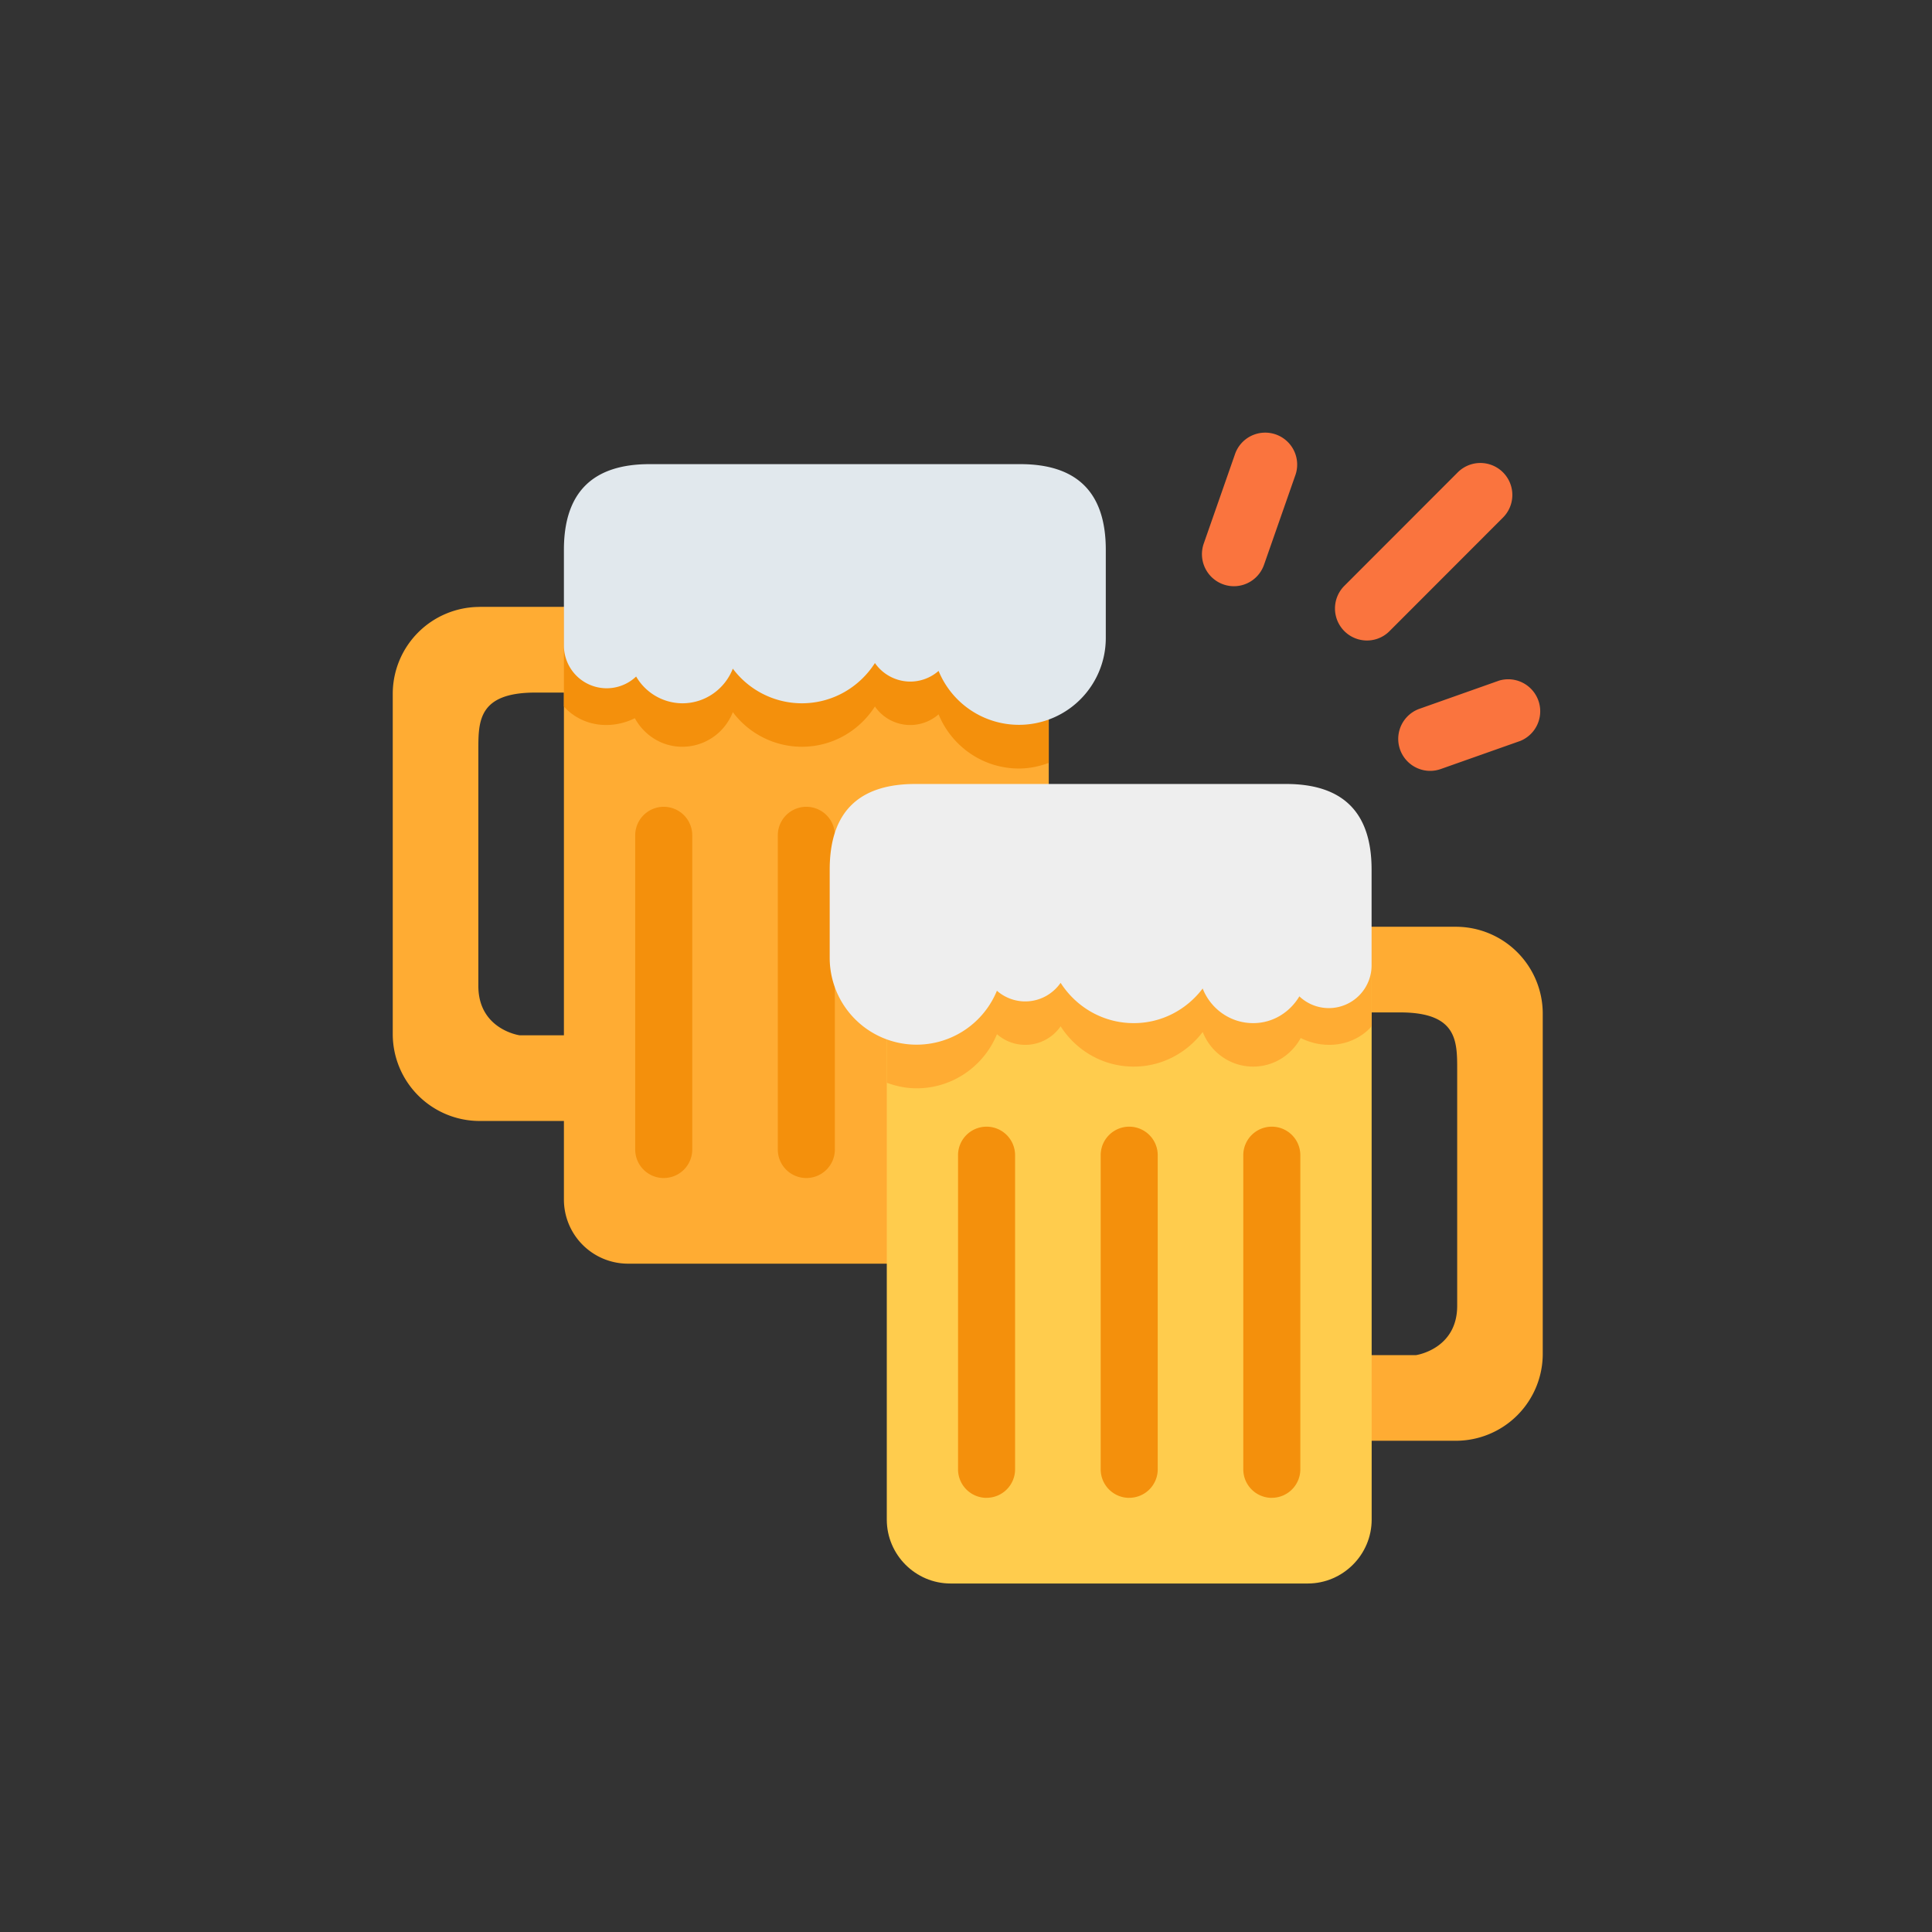 <svg xmlns="http://www.w3.org/2000/svg" width="42" height="42" fill="none"><rect width="100%" height="100%" fill="#333333" stroke="none"/><path d="M10.427 13.193h2.452v1.863h-1.24c-1.24 0-1.24.621-1.24 1.242v5.136c0 .945.894 1.072.894 1.072h1.586v1.863h-2.452a1.89 1.89 0 01-1.889-1.89v-7.395a1.89 1.89 0 011.89-1.89z" fill="#ffac33"/><path d="M12.259 13.193h10.54v12.888c0 .765-.624 1.39-1.388 1.39h-7.764a1.394 1.394 0 01-1.388-1.39z" fill="#ffac33"/><path d="M14.429 25.609a.62.62 0 00.62-.62v-6.83a.62.62 0 10-1.24 0v6.83c0 .343.277.62.62.62zm3.1 0a.62.62 0 00.62-.62v-6.83a.62.62 0 10-1.24 0v6.83c0 .343.277.62.62.62zm-5.27-10.253v-2.163h10.54v3.392c-.202.074-.419.122-.647.122-.79 0-1.466-.488-1.748-1.178a.933.933 0 01-1.384-.171c-.336.526-.92.876-1.59.876a1.878 1.878 0 01-1.499-.753 1.18 1.18 0 01-1.097.753c-.448 0-.832-.253-1.033-.621a1.402 1.402 0 01-.62.148c-.612 0-.922-.405-.922-.405z" fill="#f4900c"/><path d="M14.119 10.09h8.06c1.24 0 1.86.62 1.86 1.862v1.92a1.888 1.888 0 01-3.635.713.937.937 0 01-.613.232.94.94 0 01-.771-.403c-.336.525-.92.875-1.59.875a1.878 1.878 0 01-1.499-.753c-.172.44-.597.753-1.097.753a1.17 1.17 0 01-1.005-.582.93.93 0 01-1.57-.672v-2.083c0-1.241.62-1.862 1.86-1.862z" fill="#e1e8ed"/><path d="M29.716 13.924a.696.696 0 01-.491-1.188l2.466-2.468a.694.694 0 11.982.984l-2.466 2.468a.69.69 0 01-.491.204zm-2.892-1.18a.697.697 0 01-.656-.926l.674-1.928a.695.695 0 111.311.46l-.674 1.927a.695.695 0 01-.655.467zm4.266 4.014a.695.695 0 01-.231-1.35l1.732-.613a.696.696 0 01.462 1.311l-1.732.612a.694.694 0 01-.231.04z" fill="#fa743e"/><path d="M31.65 20.146h-2.452v1.863h1.24c1.24 0 1.24.62 1.24 1.242v5.136c0 .944-.894 1.072-.894 1.072h-1.586v1.862h2.452a1.89 1.89 0 001.888-1.89v-7.394a1.89 1.89 0 00-1.888-1.89z" fill="#ffac33"/><path d="M29.818 20.146h-10.54v12.888c0 .765.624 1.39 1.388 1.39h7.763c.764 0 1.39-.625 1.39-1.39z" fill="#ffcc4d"/><path d="M21.447 32.562a.62.62 0 01-.62-.621v-6.828a.62.62 0 111.24 0v6.828a.62.62 0 01-.62.62zm6.201 0a.62.62 0 01-.62-.621v-6.828a.62.62 0 111.24 0v6.828a.62.62 0 01-.62.62zm-3.1 0a.62.62 0 01-.62-.621v-6.828a.62.62 0 111.24 0v6.828a.62.62 0 01-.62.62z" fill="#f4900c"/><path d="M29.818 22.31v-2.164h-10.54v3.392c.202.074.419.121.647.121.79 0 1.466-.487 1.748-1.177a.933.933 0 001.384-.171c.336.525.92.876 1.589.876.614 0 1.155-.299 1.5-.753.172.44.597.753 1.097.753.448 0 .832-.253 1.033-.621.187.092.396.148.62.148.612 0 .922-.405.922-.405z" fill="#ffac33"/><path d="M27.958 17.043h-8.06c-1.24 0-1.861.62-1.861 1.862v1.92a1.888 1.888 0 003.635.713.937.937 0 00.614.232c.32 0 .6-.16.771-.404.336.525.92.876 1.59.876.613 0 1.154-.298 1.498-.753.173.44.598.753 1.098.753.43 0 .798-.237 1.004-.582a.93.93 0 001.57-.672v-2.083c.001-1.242-.619-1.862-1.86-1.862z" fill="#eee"/></svg>